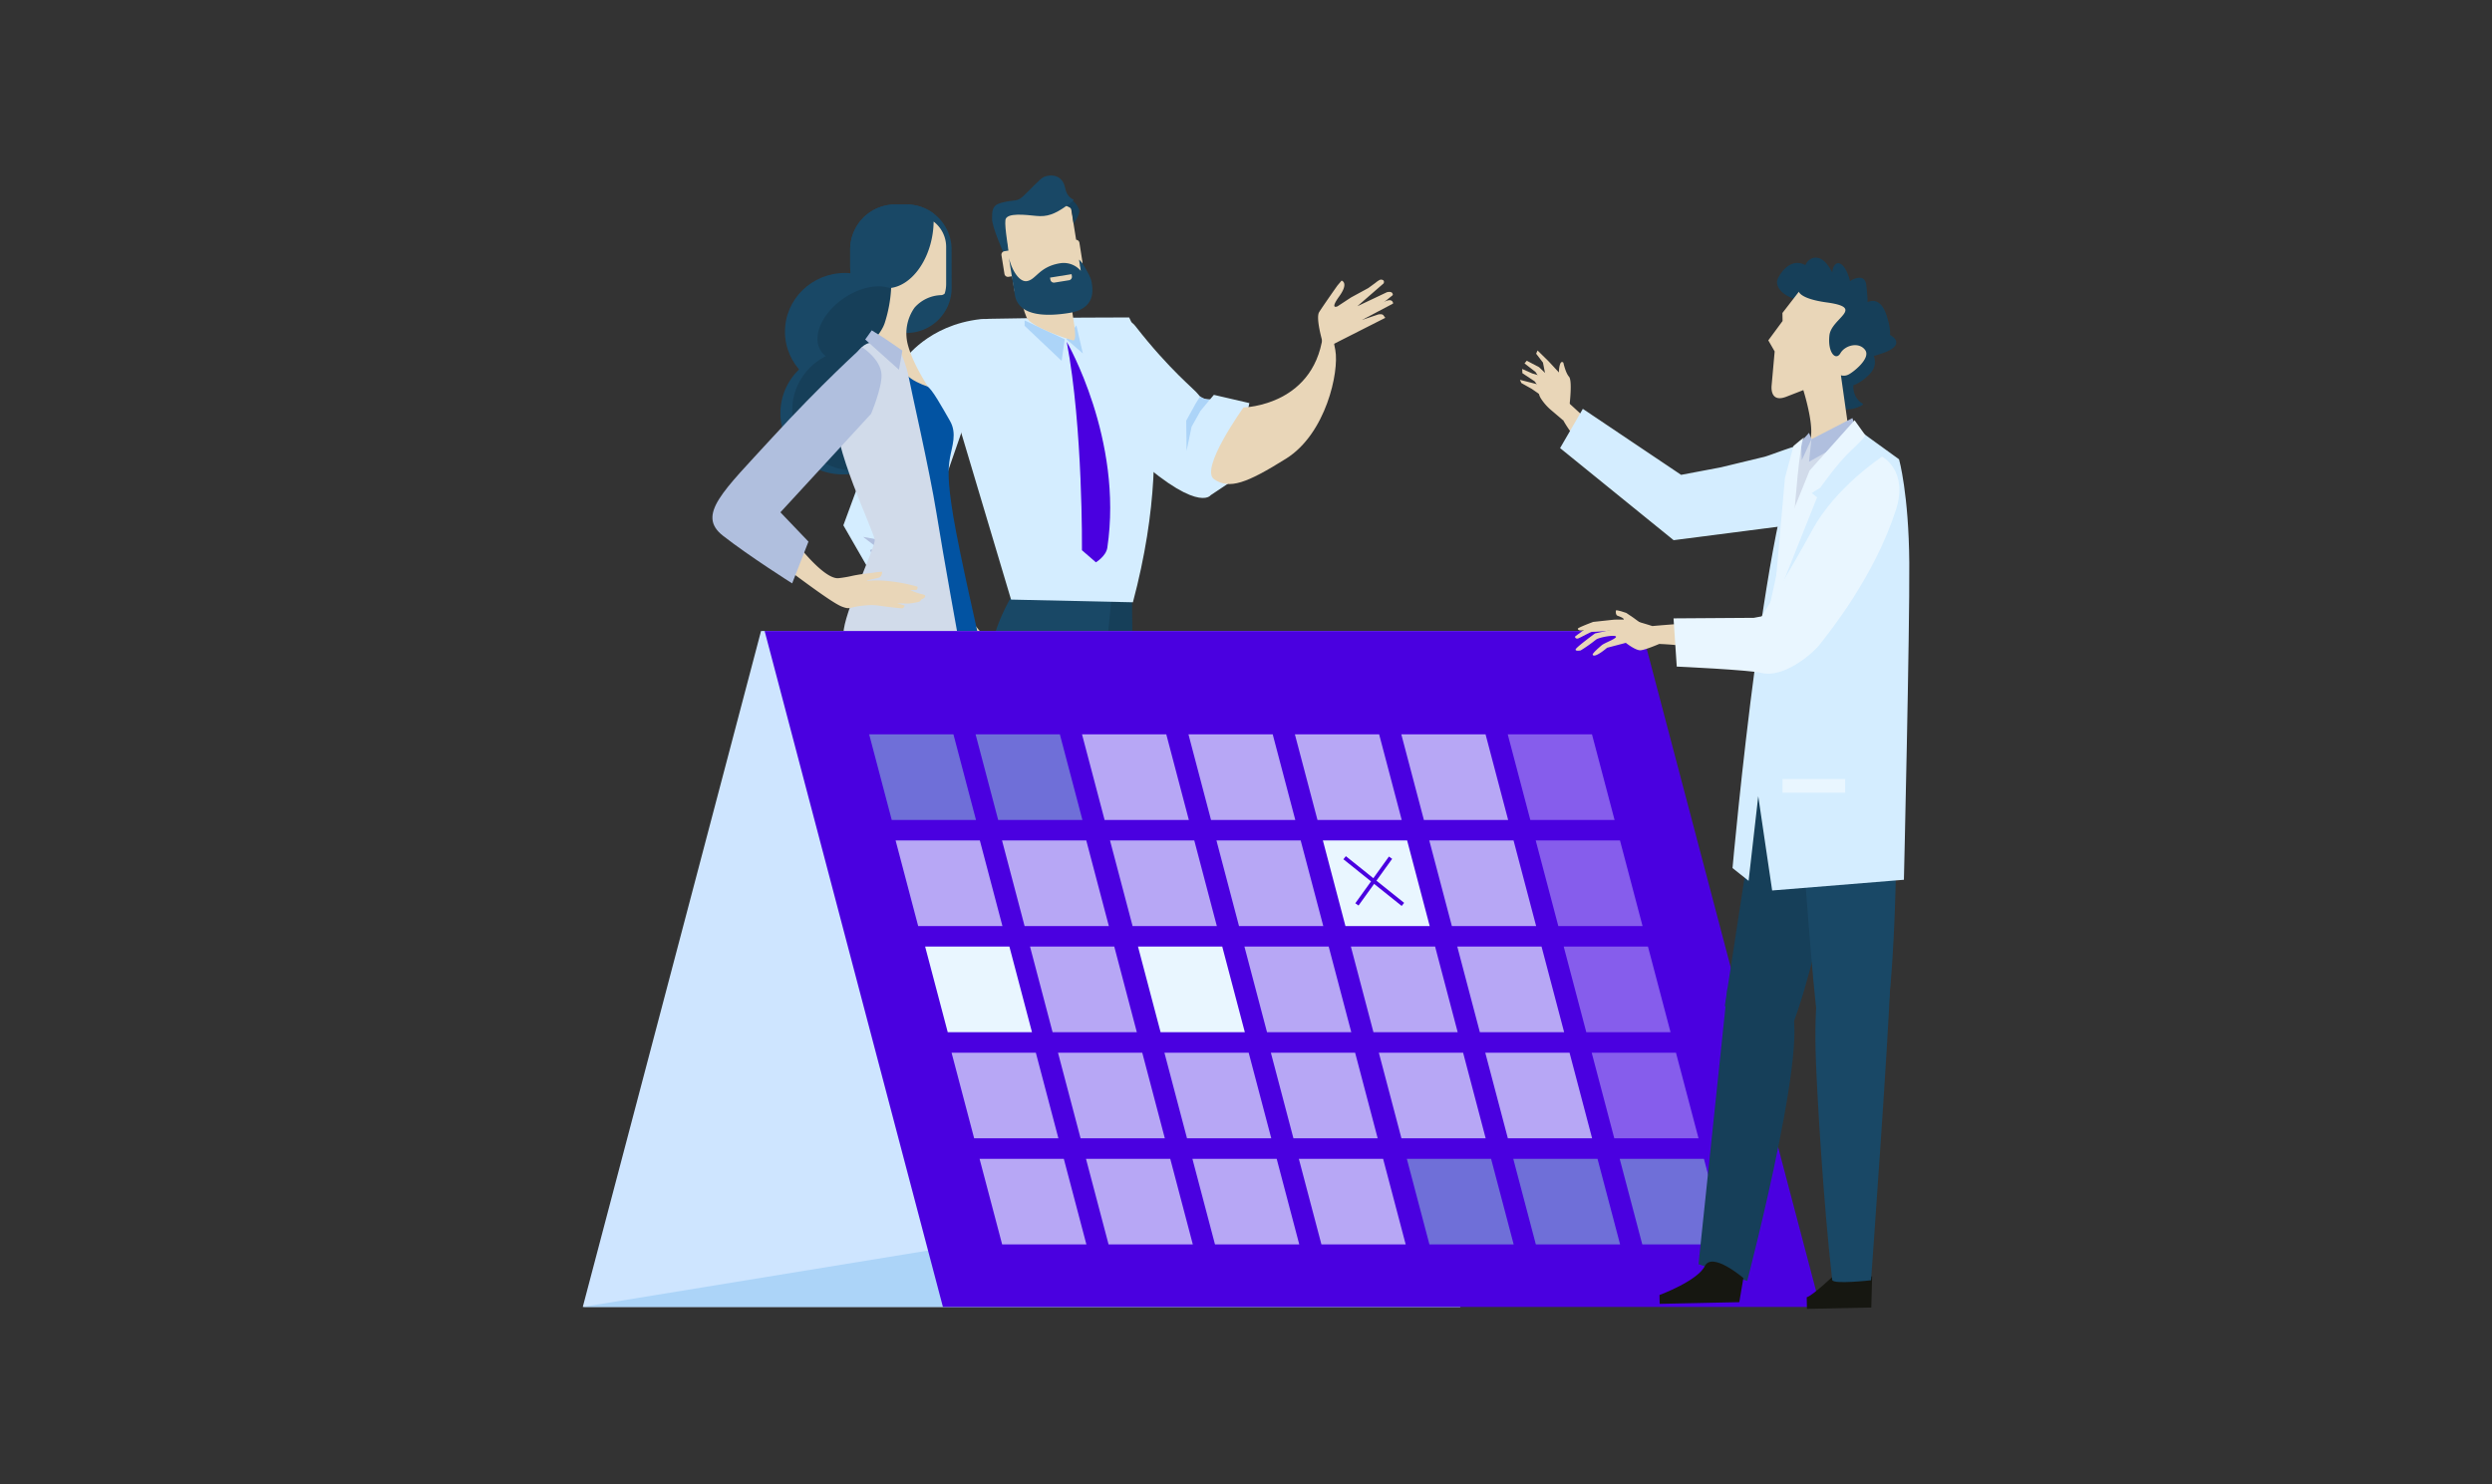 <svg id="Layer_1" data-name="Layer 1" xmlns="http://www.w3.org/2000/svg" viewBox="0 0 1363 812"><rect x="0" y="0" width="1363" height="812" fill="#333333" stroke="none"/><defs><style>.cls-1{fill:#163f59}.cls-2{fill:#e9d6b8}.cls-3{fill:#d4edff}.cls-4{fill:#194866}.cls-5{fill:#4a00e0}.cls-6{fill:#acd4f8}.cls-7{fill:#b0bfde}.cls-8{fill:#161711}.cls-10{fill:#d1dbea}.cls-12{fill:#6f6fd8}.cls-13,.cls-14,.cls-15{fill:#e9f6ff}.cls-13{opacity:.68}.cls-14{opacity:.38}</style></defs><path class="cls-1" d="M535.82 636.58c.79 1.06.2 3.86.2 3.86s-14 1.76-18.5.62a23 23 0 01-5-2.56c-.32-.2-.87-1.38-1.17-1.57-.57-.37-.86.25-1.34-.08a14.49 14.49 0 01-2.13-1.62c-1.21-7 .44-9.87.44-9.87s11.93-4.36 14.16-1.36c5.22 7.1 11.59 10.25 13.34 12.58zm73.7-9.14l2.08 11.38h5.46s.61-1.62 1.54-1.62 1.81 1.62 2.89 1.62h28.13s.51-2.4-.1-3.22a10.85 10.85 0 00-3.4-1.53c-5.72-1.68-22.07-6.94-24.92-12.67-3.46-6.97-11.68 6.04-11.68 6.04z"/><path class="cls-2" d="M533.37 376.82l-11.67-6.49-1.37-1.45 1.62-2.59 2.55.32-.44-7.6 12.21-2.17 6.26-2.92-5.78 20.59"/><path class="cls-3" d="M587.43 191.56S574.36 206 614.6 244s47.58 26.89 47.58 26.89l12.16-8.1 9-42.29-19.41-4.5-2.11 2.49s-4.18.42-6.27-2.56-15.43-13-34.65-37.67c-8.9-11.43-30.97 10.52-33.47 13.3z"/><path class="cls-2" d="M680.14 222.89s40.59-.74 43.82-43c1-12.55 4.18-.41 6.39 11.59s-5.19 45.8-26.88 59.38-31 16.92-39.33 11.38 16-39.35 16-39.35z"/><path class="cls-1" d="M620.28 627.49s-6.3 9.13-10.94.59c-10.68-19.69-26.56-68.34-27.09-90.48-.77-31.75 4.61-53.82 4.61-53.82l33.83-11z"/><path class="cls-1" d="M619.15 327.25l1.54 145.49-30.75 17s-18.46-34.71-20.77-79c-1-18.81-1.46-61 9.07-75.35 14.25-19.49 40.91-8.14 40.91-8.14z"/><path class="cls-4" d="M607.94 327.25l-5 50.36-13.67 54.63-14.57 51.05L522.74 625l-15.12 1.23s1.91-106.38 20.36-137.4c9.76-16.41 9.76-52.84 14.27-92.07.81-7.07-3.2-23-2.55-29.48a105.08 105.08 0 0115.63-44.46z"/><path class="cls-3" d="M619.65 329.47L553 328l-28.45-95.27s-18.45-57.6 16.91-58.34 76.13-.74 76.13-.74 29.24 53.72 2.06 155.82z"/><path class="cls-2" d="M500.11 301.64L542.3 353s-1.52 7.48-4.91 3.51c-.41-.48 1.64-2-.94-3.39-10.36-5.66-34.71-14.37-43.72-23.08a149.91 149.91 0 01-20.29-24.92z"/><path class="cls-5" d="M583.46 187s31 53.46 22.19 112.61c-.69 4.66-6.24 8-6.24 8l-7.63-6.61s.61-67-8.32-114z"/><path class="cls-6" d="M582.35 185.6l-1.69 11.81-20.25-19.18v-2.95l21.94 10.32zm6.37-7.61l3.55 15.36-8.98-7.75 5.43-7.61zm60.09 52.12l5.28-9.55 2.33-3.7a8 8 0 005.4 1.6l-5.26 6.37-4.83 8.65-2.73 13.19z"/><path class="cls-3" d="M527.79 231l-23.17 66.74-5 2 2.79 4.44-28.58 5-12.55-21.81 33.37-90.58s12.91-19 41.65-22.2c20.82-2.29-6.84 50.89-8.51 56.41z"/><path class="cls-7" d="M472.07 293.7s19.49 3.65 29.72 5.2l-2.19.87 2.79 4.44-9.89 1.63-14.41.32-2.25-5.33 4.21-1.05z"/><path class="cls-2" d="M557.9 161c.77 3.66 2.11 9.33 3.59 12.64 2.3 5.17 22.29 11.82 25.37 12.56s-.77-15.51-.77-19.2c0-2.82-1.82-1.95.37-6z"/><path class="cls-2" d="M592.06 152.78a5.8 5.8 0 01-4.81 6.65l-25.78 4.13a5.8 5.8 0 01-6.65-4.81l-6.13-38.2a5.8 5.8 0 014.81-6.64l25.78-4.14a5.8 5.8 0 016.65 4.81z"/><path class="cls-1" d="M587.24 122.45s2.86-4.26 3.14-6.63c.14-1.19-1.68-5.36-4.81-6.57s-5 2.27-5 2.27 5 1.82 5.37 2.74 1.3 8.19 1.3 8.19z"/><path class="cls-4" d="M548.82 138.16s-6.25-14-6.22-18.47 0-7.47 5.2-8.79c7.75-2 8.11-.32 11.54-3.32s9.38-9.85 11.66-10.81c3.78-1.58 10.16-1.26 11.58 6.1 1.06 5.44 4.72 6.22 4.66 6.44-.2.72-1.54 1.57-3.84 3.23-6.59 4.73-10.77 6.13-16.49 5.58s-16.45-2-17 2.24 1.92 16.58 1.6 17.61-1.62.76-2.69.19z"/><path class="cls-2" d="M558.78 148.32a1.94 1.94 0 01-1.6 2.22l-5.58.89a1.93 1.93 0 01-2.21-1.6l-1.63-10.19a1.93 1.93 0 011.6-2.21l5.57-.9a1.93 1.93 0 012.21 1.6zM592 143a1.94 1.94 0 01-1.6 2.22l-5.57.89a1.94 1.94 0 01-2.22-1.61L581 134.31a1.93 1.93 0 011.6-2.22l5.57-.89a1.94 1.94 0 012.22 1.6z"/><path class="cls-4" d="M551.83 141.11s2.41 15 3.22 20c.72 4.54 4.12 14.19 29.73 10.09 15.16-2.44 12.81-13.49 12.23-17.15-.45-2.78-4.94-10.62-6.8-12-.06 0 1 6.21 1 6.21a12.27 12.27 0 00-11.33-4.26c-11.63 1.86-13.17 9.09-18.32 9.79-3.95.5-7.94-5.45-9.73-12.68z"/><path class="cls-2" d="M576.68 154.59l8-1.28a1.93 1.93 0 001.6-2.21l-.18-1.12-11.77 1.89.18 1.12a1.93 1.93 0 002.17 1.6zM723.35 187s-3.84-13-1.85-16.23 10-14.57 10-14.57l2.29-2.7s4.15 1.08-1.3 8.63-.92 5.44-.92 5.44l7.35-4.83 9.46-5.15 3.92-2.86s2.11-1.81 3-1.77c2.44.09 1.47 2.06 1.47 2.06l-14.37 12.51 16.17-7.67s2.22-.61 2.92.45 0 1.36 0 1.36L745 175l8.76-2.95s2.19-.54 2.92.45 1 1.37 1 1.37l-32.28 16.36z"/><path class="cls-2" d="M744.61 170.14l11.67-4.69s2.5-1.36 4-1.21a1.75 1.75 0 011.66 1.82L745 175zM543.45 630.83l8 43.37 27.5 7.08 14.63.46s-26.8-11.52-32.08-17.44c-8-9-5.78-44.55-5.78-44.55z"/><path class="cls-8" d="M551 681.28l5.77.46 3.1-4 24.4 7.21 15.53 1.22a13 13 0 00-2.11-3.22c-2.83-2.31-14.08-6.54-14.08-6.54s.21 3.55-1.55 4-18.63-4.22-22.63-5.77c-6.87-2.67-8.45-4.81-8.87-4.43-1.12.99.44 11.07.44 11.07z"/><path class="cls-1" d="M530 352l14.07 145.31 16 139-21.23 2.65s-26.28-139.61-29.19-151.67-32.55-108.4-21.92-133.81S530 352 530 352z"/><path class="cls-2" d="M466.82 627l2.18 46.08 27.51 7.1 14.63.44s-26-10.81-30.14-17.62c-5.44-9 0-39.41 0-39.41z"/><path class="cls-8" d="M468.6 680.18l5.77.44 3.1-4 22.07 6.22 18.74.88a3.35 3.35 0 00-.77-2.1c-2.78-2.45-16.53-6.55-16.53-6.55s.55 4.21-1.22 4.66-18.76-4.65-22.76-6.2c-6.88-2.68-8.46-4.82-8.87-4.44-1.13.99.47 11.09.47 11.09z"/><path class="cls-4" d="M463.72 353.93l4 127.08s-5.28 34.47-5.7 46c-1 25.87.14 103.49.14 103.49l23 .93s16.19-140.3 18.27-152.46S529 369 515.4 344.7s-51.68 9.23-51.68 9.23zM495.34 226c0 18.51-15.32 33.53-34.25 33.53s-34.24-15-34.24-33.53 15.33-33.54 34.24-33.54 34.25 15.04 34.25 33.54zm25.17-68.52a24.66 24.66 0 01-24.67 24.66l-6.16-11.72A24.65 24.65 0 01465 145.76v-9.25a24.65 24.65 0 0124.65-24.66h6.16a24.66 24.66 0 0124.67 24.66z"/><path class="cls-4" d="M465 145.76v-9.25a24.65 24.65 0 0124.65-24.66h6.16a24.52 24.52 0 0115 5.09 55 55 0 01-1.28 16.83c-4.12 18-16.17 31.34-29.55 34.67A24.66 24.66 0 01465 145.76z"/><path class="cls-4" d="M494.93 181.42c0 17.74-14.68 32.12-32.79 32.12s-32.8-14.38-32.8-32.12 14.69-32.1 32.8-32.1 32.79 14.37 32.79 32.1z"/><path class="cls-1" d="M500.92 224.24c0 18.28-15.13 33.09-33.8 33.09s-33.79-14.81-33.79-33.09 15.13-33.09 33.79-33.09 33.8 14.85 33.8 33.09z"/><path class="cls-1" d="M461.59 163.08c12.19-8.26 26.36-8.62 31.65-.81s-.29 20.84-12.49 29.1-26.36 8.63-31.65.81.3-20.84 12.49-29.1z"/><path class="cls-2" d="M510.65 121.22a47.71 47.71 0 01-.59 6.95C507.57 144 498 156 487.42 157.5a74.77 74.77 0 01-3.49 19.1c-2 6.25-9.28 12.86-9.28 12.86-1.78 11 35.86 27.28 35 25.5s-10.17-14.81-13.2-26.76a24.34 24.34 0 013.78-19.93 20.18 20.18 0 0114.42-6.82 2.85 2.85 0 002.07-.91 17.66 17.66 0 00.78-5.16V135a17.41 17.41 0 00-6.85-13.78z"/><path d="M518.45 347.7l17.66 4.53s-11.5-50.22-14.72-69.84-2.85-26-1.78-32.11 3.92-13.2 0-20-10.05-18-12.49-18.91c-3.93-1.42-8.2-3.21-11.41-6.42-1.77-1.74 22.74 142.75 22.74 142.75z" fill="#0253a2"/><path class="cls-10" d="M524.61 351.73s-8.57-47.1-12.38-70.89S498 211.87 497 206.16s-4.28-13.32-4.28-13.32-9-6.66-17.12-5.23-14.75 19.5-18.08 37.1 20.93 66.6 20.93 70.88-17.12 40.43-17.12 50.9v11.89s42.34-20.45 63.28-6.65z"/><path class="cls-7" d="M476.8 180.71l6.9 4.3 9.86 6.76-1.88 10.48-18.45-16.54 3.57-5z"/><path class="cls-2" d="M435.07 296.48s15.47 20.61 23.59 19.8a64.1 64.1 0 007.91-1.37c5.53-1.07 6.6-1 11-1.6a42.55 42.55 0 014.93-.54s0 2.5-1.66 3.16c-1.5.59-5.23 1.07-6.48 1.6s3.15-.36 9.75.18a94.61 94.61 0 0115.76 2.68c1.73.48 2 .59 2 .68 0 .8-.06 1.54-.86 1.69s-3.21-.06-3.07.06a32.94 32.94 0 005.18 1.94c.71.17 1.69.38 2.29.59 1.21.42.65 1.9-1.46 2.5 0 0-.49 1-1.13 1.25-.33.11-.56.2-.89.29s-.82.12-1.2.21a27.31 27.31 0 01-4.21.59c-.57.05-5.5-.34-5.5 0 0 0 3.88.87 3.81 1.17-.16.66-.9 1.47-1.58 1.42-1.26-.11-3.16-.24-8.33-.9-5.7-.72-6.9-1.3-14.21-.41-6.37.77-5.75 2.1-10.28.35-6.07-2.33-28.13-19.45-32.23-22.12s6.87-13.22 6.87-13.22z"/><path class="cls-7" d="M426.85 280.25l49.59-53.87s6-14.19 5.71-21.41c-.36-8.56-10.59-15-10.59-15s-22.59 20.35-49.35 49.6-41.39 42.09-26.76 53.51 37.82 26.05 37.82 26.05l8.92-22.84z"/><path fill="#cee5ff" d="M318.75 714.94h479.87l97.51-369.74H416.25l-97.5 369.74z"/><path class="cls-6" d="M318.75 714.94h479.87l97.51-52.38H639.47l-320.72 52.38z"/><path class="cls-5" d="M995.61 714.94H515.73L418.22 345.2h479.89l97.5 369.74z"/><path class="cls-12" d="M533.82 448.54h-46.08l-12.35-46.83h46.09l12.34 46.83zm58.21 0h-46.08l-12.35-46.83h46.09l12.34 46.83z"/><path class="cls-13" d="M650.24 448.54h-46.08l-12.35-46.83h46.09l12.34 46.83zm58.22 0h-46.09l-12.34-46.83h46.08l12.35 46.83zm58.21 0h-46.08l-12.35-46.83h46.08l12.35 46.83zm58.21 0H778.8l-12.35-46.83h46.08l12.35 46.83z"/><path class="cls-14" d="M883.09 448.54h-46.08l-12.35-46.83h46.08l12.35 46.83z"/><path class="cls-13" d="M548.28 506.59H502.2l-12.35-46.83h46.08l12.35 46.83zm58.21 0H560.4l-12.34-46.83h46.08l12.35 46.83zm59.06 0h-46.08l-12.35-46.83h46.09l12.34 46.83zm58.22 0h-46.09l-12.34-46.83h46.07l12.36 46.83z"/><path class="cls-15" d="M781.98 506.59h-46.09l-12.34-46.83h46.08l12.35 46.83z"/><path class="cls-13" d="M840.19 506.59H794.1l-12.35-46.83h46.09l12.35 46.83z"/><path class="cls-14" d="M898.4 506.59h-46.08l-12.36-46.83h46.09l12.35 46.83z"/><path class="cls-15" d="M564.44 564.64h-46.08L506 517.81h46.09l12.35 46.83z"/><path class="cls-13" d="M621.79 564.64h-46.08l-12.34-46.83h46.08l12.34 46.83z"/><path class="cls-15" d="M680.86 564.64h-46.08l-12.35-46.83h46.08l12.35 46.83z"/><path class="cls-13" d="M739.08 564.64h-46.09l-12.35-46.83h46.09l12.35 46.83zm58.2 0H751.2l-12.34-46.83h46.07l12.35 46.83zm58.22 0h-46.09l-12.35-46.83h46.09l12.35 46.83z"/><path class="cls-14" d="M913.7 564.64h-46.08l-12.35-46.83h46.09l12.34 46.83z"/><path class="cls-13" d="M578.89 622.68h-46.08l-12.35-46.82h46.09l12.34 46.82zm58.21 0h-46.08l-12.35-46.82h46.09l12.34 46.82zm58.22 0h-46.09l-12.35-46.82h46.09l12.35 46.82zm58.2 0h-46.08l-12.34-46.82h46.08l12.34 46.82zm59.07 0h-46.08l-12.35-46.82h46.09l12.34 46.82zm58.21 0h-46.08l-12.35-46.82h46.09l12.34 46.82z"/><path class="cls-14" d="M929.01 622.68h-46.08l-12.35-46.82h46.09l12.34 46.82z"/><path class="cls-13" d="M594.2 680.73h-46.08l-12.35-46.82h46.08l12.35 46.82zm58.21 0h-46.08l-12.35-46.82h46.09l12.34 46.82zm58.22 0h-46.09l-12.35-46.82h46.09l12.35 46.82zm58.21 0h-46.09l-12.35-46.82h46.09l12.35 46.82z"/><path class="cls-12" d="M827.9 680.73h-46.08l-12.35-46.82h46.08l12.35 46.82zm58.21 0h-46.08l-12.35-46.82h46.08l12.35 46.82zm58.21 0h-46.08l-12.35-46.82h46.08l12.35 46.82z"/><path class="cls-5" transform="rotate(-51.3 751.337 482.002)" d="M750.31 461.59h2.16v40.85h-2.16z"/><path class="cls-5" transform="rotate(-54.24 751.328 482.011)" d="M735.65 480.93h31.48v2.16h-31.48z"/><path class="cls-2" d="M987.14 359.21s-36.27 0-50.46-3.28a175.25 175.25 0 00-29.17-3.67s-7.51 3.26-10.21 3.46-8.06-4.06-8.06-4.06L879 354.35s-6.71 5.81-7.86 3.88c-.45-.75 4.12-4.57 4.85-5.21 1.46-1.27 7.13-3.24 7.82-4.45 1-1.71-9.12-.11-10.95 1.39a83.18 83.18 0 01-8.3 5.84s-3.06.61-2.76-.57 10.61-8.73 10.61-8.73l9-2-10.18-1.19s-8.06 3.11-8.24.6c0-.58 8.41-3.71 8.41-3.71l11.54-1.24s6.15-.12 8.49.1 12.32 3.41 12.32 3.41 23.12-2.08 32.43-2c13.58.13 39.13-.54 47.32 0s7.5 18.46 3.64 18.74z"/><path class="cls-2" d="M883.82 334c-.17 1-.06 2.43.84 2.8 2.47 1 6.71 2.27-.6 3.83-2.71.58 16.14 2.45 16.14 2.45s-5.7-4.63-10.71-7.79c0-.03-5.56-1.96-5.67-1.29zm-22.19 14.06l7.87-5.81 12.35-.18.63 2.72s-11.12 1-11.71.86-6.46 3.23-7.59 3.61-2.08-.58-1.55-1.2z"/><path class="cls-1" d="M1007.66 167.13s-15.83 1.34-20.78-4.68 9.58-4.07 3 .28-21.19-3.47-17.28-10.79 10.06-10.45 16-6.17 1.08 6.71-1.16 2.53 6.8-14.36 14.4.15 3.5 15.62.9 6 3.49-15.67 8-4.38-2.44 16.86-4.17 11.8 13.06-15.68 14.19-6 2 21.16-5.28 21.3 9.77-25.1 16.46-4.45-6.79 14.35-7.31 9.71 24.65 4 5.12 10.77-12.18-1.5-13.83-6.21 16.44 7.7 6.64 17.72-19.16 8.13-17.2-2.34 13-5 9.47 3.7 1.9 13.84 4 14.75-13.47 7.32-16.48-1.07-7.13-49.62 5.31-52.62z"/><path class="cls-2" d="M983.9 159.57l-9 11.64.08 4.39-7.81 10.59 3.48 6.05-1.65 18.48s-1.36 9.94 8 6.31l9.33-3.63s7.86 24.79 2.43 29.21-9.28 9.43-7.07 12.17c2 2.5 7.34.67 12.81.07 9.75-1.08 16.22.76 20.39 1 3 .15-1.17-1.67-2-7.9s-6-42.66-6-42.66a5.5 5.5 0 004-.33c2.31-1 12.67-8.95 9.22-13.54s-11-2.55-13.5 1.81-7.07-.3-6-9.8 20.09-15.06-1.56-18c-14.47-1.99-15.15-5.86-15.15-5.86zm-79.24 103.49l-49.74-45.49s-3.31 4-2.06 7.65c3.41 9.9 17.24 24.69 25 33.08A160.26 160.26 0 00902 279z"/><path class="cls-2" d="M854.85 229.84l-6.28-5.34a28.36 28.36 0 01-5.69-6.39c-2.59-4-1.11-7.87 2.24-11.06s5.88-3.55 5.88-3.55 5.41 2.4 4.73 7.23 4.18 15.51 2.34 16.29a8.39 8.39 0 00-3.22 2.82z"/><path class="cls-2" d="M853.31 204.46l-6.24-6.74-6.1-6-.78 1.76 3.73 4.86 2 10.17 2.46-1.36 4.93-2.69z"/><path class="cls-2" d="M841.78 200.84l-6.73-3.52-1.21 1.48 6 4.66 4.34 6.84 4.2-3.15-6.6-6.31z"/><path class="cls-2" d="M832.57 201.84l5.53 2.47 3.89 1.12 2.68 3.58-2.5 3.56-2.77-3.94-6.73-4.49-.1-2.3z"/><path class="cls-2" d="M831.34 207.78l10.58 2.71 1.73 2.67-1.57 2.54-4.29-2.97-5.69-3.2-.76-1.75zm29.84 21.93c-3.43-3.48-2.67-8.64-2.67-8.64s1.55-12.91-.34-15-3.08-7.65-3.08-7.65-1.62-2.06-2.31 3.16A21.76 21.76 0 00853 208s-3.49 7.05-3.23 9.33c.53 4.71 9 13 9 13s2.85-.18 2.41-.62z"/><path class="cls-3" d="M964.17 250.1l-23 5.56-21.68 4.1-53.76-36.1-12.44 21.46 62.1 50.38 72.61-9.37a152.32 152.32 0 0017-39.26c4-15.59-36.24 2.59-40.83 3.23z"/><path class="cls-8" d="M988.18 709.66l.13 6.34 35.19-.75.46-17-21.23-.26s-11.23 10.7-14.55 11.67z"/><path class="cls-1" d="M1014.14 410.67s-16 104.67-34 150.83c-16 40.91-36.72-11.42-36.72-11.42l27-175.61 50.55-4.92s3.5 1.21-6.83 41.12z"/><path class="cls-4" d="M981 378.75l-4.8 67.36 8.89 5s7.2 99.76 9 104.78c10.1 28.71 34.31 10.84 37.45 1.13s7.22-81.14 5-133.15l-2.22-52z"/><path class="cls-4" d="M995.61 529s-3.69 17.88-2.39 51.51c.83 21.31 4.11 77.72 8.91 119.66.3 2.57 21.24.18 21.24.18s9.89-136.68 10.46-163.12c.17-7.94-21.83-27.38-38.22-8.23z"/><path class="cls-3" d="M988.83 239.6l2.6 2.49 19.26-11.09 28 20.26s5.31 18.85 5.59 56.58-2.94 173.42-2.94 173.42l-72.06 5.86-7.61-51.56-5.28 46.29-8.79-7s19.46-218.21 41.23-235.25z"/><path class="cls-1" d="M951.82 547.54s5.91 1.79 24.63 2.06-20.82 151.13-20.82 151.13L929 691.56l15.86-151.35z"/><path class="cls-8" d="M953.54 699.13l-2.23 13.2-13.4.28-12.57.27-17.59.37-.1-4.83s20.78-7.69 24.8-15.82 21.09 6.53 21.09 6.53z"/><path class="cls-10" d="M998.54 241.01l-9.71-1.41-9.99 12.29-1.4 35.99 10.55-18.74 12.89-20.51-2.34-7.62z"/><path class="cls-7" d="M990.77 240.28l-1.31 12.31 26.82-15.06-3.1-8.82-22.41 11.57zm-1.31-3.51l1.31 3.51-5.27 11.43-.44-10.11 4.4-4.83z"/><path class="cls-15" d="M1014.36 229.88l-24.61 27.54-12.31 30.46-12.3 56.25 28.71-72.06-2.93-2.35 4.69-2.93s9.37-13.47 17-20.5 7.61-8.21 7.61-8.21z"/><path class="cls-15" d="M1029.4 249.81s14.56 7.49 7.57 29.11c-11.89 36.85-36.72 67.22-41.4 73.3s-20.29 18.71-31.9 15.93c-7.32-1.75-46.57-3.51-46.57-3.51l-1.76-26.37 43.92-.3 4.28-.8s15.09-23.95 27.7-47.27 38.16-40.09 38.16-40.09z"/><path class="cls-15" d="M981.55 279.1s2.82-37.13 4.92-39.37-5.51 4.21-5.51 4.21l-2.12 7.95-2.57 9.63-5.27 59.76zm-6.6 147.06h34.27v7.47h-34.27z"/></svg>